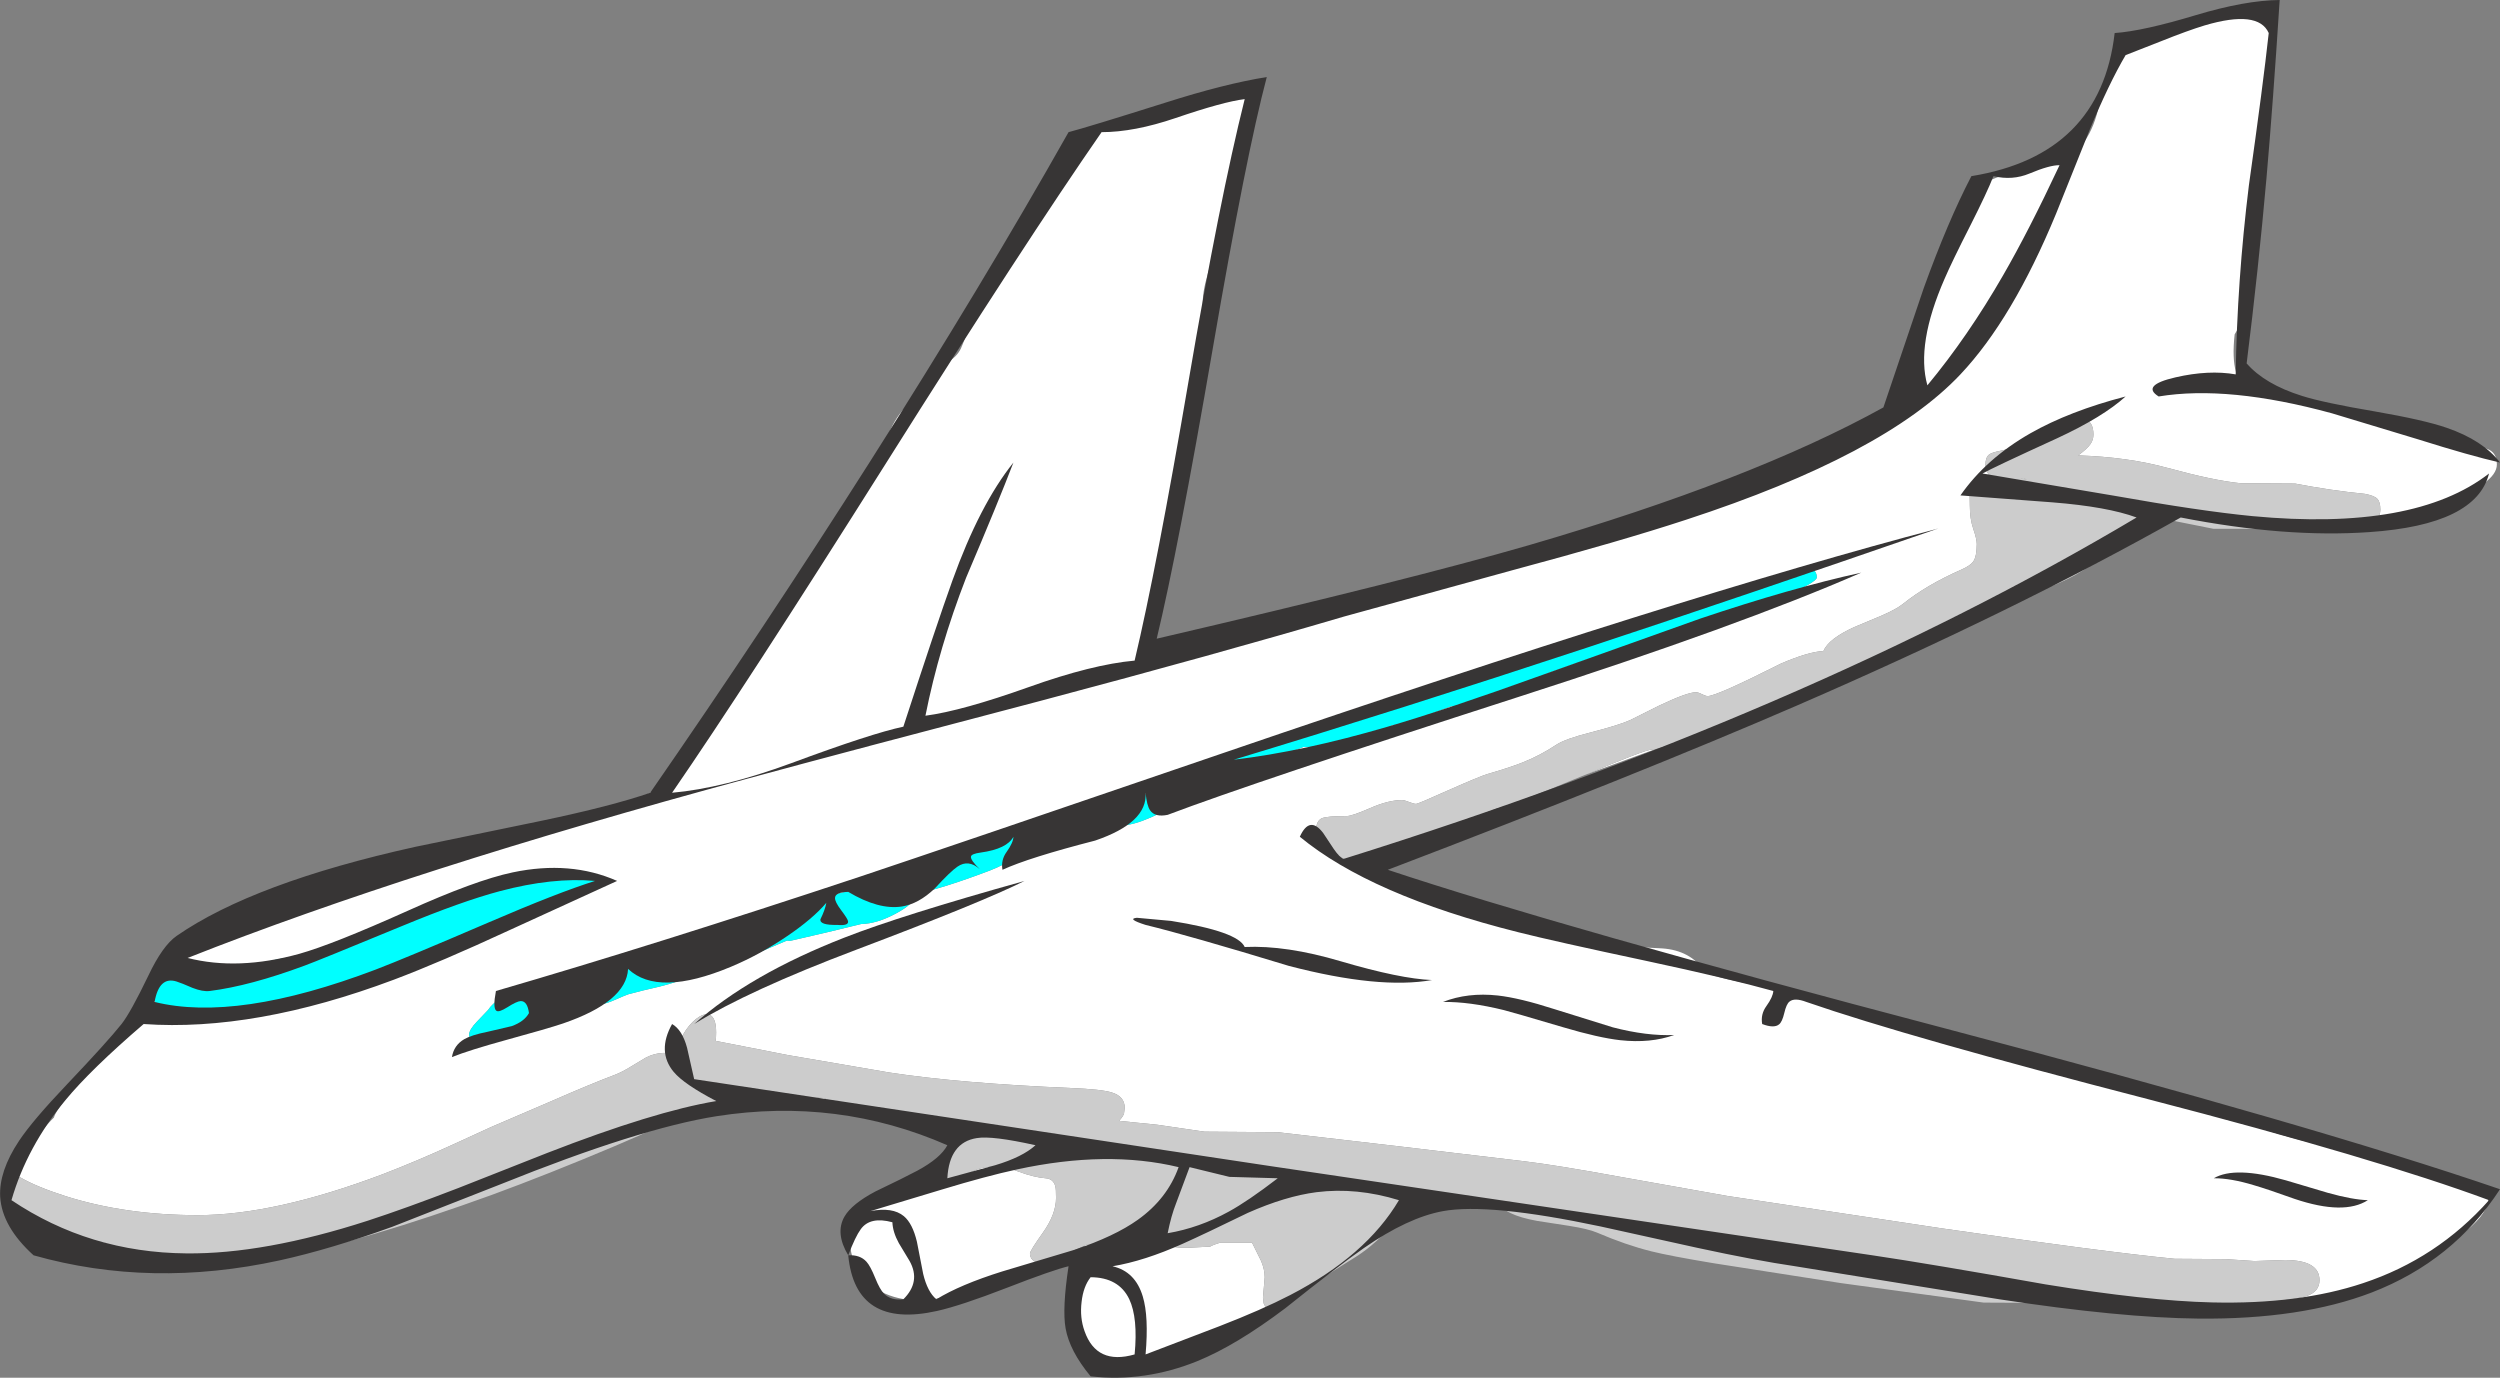 <?xml version="1.0" encoding="UTF-8" standalone="no"?>
<svg xmlns:xlink="http://www.w3.org/1999/xlink" height="396.15px" width="718.85px" xmlns="http://www.w3.org/2000/svg">
  <rect width="100%" height="100%" fill="#808080" stroke="none"/>
  <g transform="matrix(1, 0, 0, 1, 359.4, 198.05)">
    <path d="M-355.8 140.95 L-353.2 135.65 Q-349.6 129.3 -344.8 124.2 L-343.9 123.3 Q-342.9 119.85 -333.15 109.55 -322.1 98.45 -321.8 97.75 -318.15 89.9 -313.7 84.55 -307.5 77.1 -298.4 72.35 -292.05 69.05 -276.3 62.95 -261.35 57.2 -254.75 53.5 -249.45 50.55 -230.25 46.1 L-204.35 40.25 -180.25 33.55 Q-176.0 32.35 -171.45 29.25 -167.5 26.5 -165.25 23.75 -157.65 14.75 -148.0 -2.1 L-139.35 -14.8 Q-133.3 -23.35 -131.35 -28.0 L-127.8 -33.55 Q-124.0 -38.95 -120.65 -42.55 L-118.4 -44.85 Q-117.7 -47.55 -112.95 -54.05 -107.15 -61.95 -107.0 -62.55 L-104.4 -71.8 Q-102.4 -77.6 -99.0 -81.0 -96.2 -83.7 -91.5 -90.35 -90.15 -92.3 -87.05 -93.9 -84.3 -95.35 -83.1 -97.85 -82.15 -99.9 -79.7 -106.95 -77.6 -113.1 -75.75 -116.25 -73.05 -120.9 -62.6 -134.25 -52.8 -146.8 -49.6 -153.0 -45.15 -161.6 -36.35 -164.4 -33.55 -165.3 -29.6 -165.8 L-24.5 -166.5 Q-16.8 -170.15 -10.45 -171.9 2.0 -175.35 2.0 -167.5 2.0 -166.7 1.05 -165.25 L-1.15 -161.9 Q-4.45 -156.35 -5.0 -148.75 -5.2 -145.4 -7.2 -139.15 -9.3 -132.65 -9.6 -129.6 -9.8 -127.15 -12.0 -119.75 -13.85 -113.45 -13.5 -110.1 -12.95 -105.3 -14.1 -99.9 -14.95 -96.1 -16.5 -94.1 L-16.5 -93.6 Q-16.5 -87.3 -22.95 -50.65 -28.45 -19.5 -30.75 -8.85 L-30.5 -8.1 Q-17.55 -10.9 -3.6 -15.35 L20.1 -23.1 33.9 -25.8 Q45.1 -27.9 49.6 -29.75 55.3 -32.1 62.95 -34.2 70.35 -36.25 77.5 -37.5 97.65 -41.05 110.55 -45.35 117.55 -47.7 133.1 -54.6 135.45 -55.65 144.15 -57.65 152.15 -59.45 156.35 -61.75 L166.95 -67.95 Q176.65 -73.5 178.25 -73.5 L179.65 -73.35 181.75 -75.3 Q191.0 -83.55 191.0 -84.85 191.0 -88.0 192.2 -94.65 193.45 -101.5 193.5 -104.35 L200.45 -124.0 Q204.55 -135.15 208.75 -143.4 210.1 -146.1 222.85 -149.5 236.25 -153.05 238.4 -155.4 241.75 -159.05 243.5 -165.1 L246.0 -174.9 Q247.65 -179.95 251.9 -184.25 257.65 -190.0 266.15 -191.75 281.25 -194.8 286.4 -194.4 294.0 -193.8 294.0 -186.75 L291.45 -166.55 Q288.8 -146.85 288.5 -142.5 288.05 -125.9 287.0 -116.6 285.8 -105.9 283.15 -101.9 281.65 -88.2 287.65 -86.0 294.85 -83.3 305.05 -81.25 L326.15 -77.5 Q329.0 -77.0 334.5 -74.6 L340.9 -71.75 344.7 -71.4 Q347.35 -71.7 355.65 -69.0 358.55 -68.05 358.55 -64.5 358.55 -58.9 342.95 -53.45 334.0 -50.3 324.15 -48.8 325.05 -50.0 325.05 -51.5 325.05 -53.75 324.15 -54.65 323.25 -55.55 320.6 -56.05 310.95 -57.0 300.55 -59.0 L284.9 -59.1 Q277.25 -59.85 263.9 -63.5 252.45 -66.65 238.15 -67.1 240.7 -68.95 241.65 -70.3 242.55 -71.55 242.55 -73.1 242.55 -76.85 239.9 -77.65 236.25 -78.7 228.5 -73.5 223.15 -69.9 215.85 -68.45 213.35 -67.95 212.6 -67.4 211.5 -66.55 211.5 -64.5 211.5 -63.05 212.25 -61.85 212.75 -61.0 213.6 -60.45 210.5 -60.15 208.9 -59.05 207.25 -57.9 206.95 -55.85 L207.0 -52.65 Q207.0 -48.85 208.0 -45.95 209.0 -43.05 209.0 -41.6 209.0 -38.1 208.0 -36.6 207.15 -35.4 204.55 -34.25 194.65 -29.9 187.9 -24.5 185.95 -22.9 181.55 -21.0 L173.8 -17.75 Q166.4 -14.4 164.9 -10.85 160.6 -10.65 152.7 -7.25 134.15 2.1 131.65 2.1 131.05 2.1 129.95 1.55 128.9 1.0 128.25 1.0 125.75 1.0 117.75 4.8 L109.35 9.0 Q106.3 10.4 98.0 12.55 90.65 14.4 88.1 16.1 83.4 19.2 78.5 21.15 75.05 22.55 68.35 24.5 66.25 25.1 57.0 29.2 48.35 33.1 47.75 33.1 47.15 33.1 45.75 32.55 44.4 32.0 43.75 32.0 39.85 32.0 34.6 34.3 29.35 36.6 27.85 36.6 22.05 36.6 20.65 37.25 19.0 38.0 19.0 41.0 19.0 42.9 22.25 45.85 25.7 49.05 29.85 49.45 L28.6 50.0 27.6 50.35 Q44.0 56.45 64.5 62.3 L106.1 74.0 118.5 74.65 Q126.65 75.2 130.75 81.25 131.55 82.4 142.1 84.55 L153.25 86.6 Q166.4 89.45 195.35 98.25 204.25 100.95 243.1 110.75 273.2 118.35 279.15 121.5 287.7 126.0 302.15 129.8 309.6 131.75 327.35 135.35 342.1 138.35 347.7 140.25 356.05 143.05 356.05 146.5 356.05 154.85 331.4 166.6 321.7 171.2 312.3 174.25 302.9 177.25 299.0 177.0 L284.55 177.0 Q299.6 175.95 303.85 174.6 307.55 173.35 307.55 170.05 307.55 164.3 297.7 164.25 L288.85 164.55 280.55 164.0 265.9 163.9 Q245.5 161.9 199.3 155.2 L137.4 145.85 106.85 140.4 Q88.35 137.0 78.85 135.85 L42.75 131.55 8.0 127.5 -13.05 127.35 -26.65 125.35 -37.55 124.25 -37.5 124.1 Q-36.5 123.0 -36.2 122.15 L-36.0 120.5 Q-36.0 117.25 -39.65 116.1 -42.6 115.15 -51.4 114.8 -83.3 113.45 -103.6 110.35 L-132.7 105.35 -153.6 101.25 Q-153.1 95.95 -154.6 94.3 -155.85 92.9 -158.25 94.25 -160.35 95.5 -162.15 98.1 -164.0 100.75 -164.0 102.75 L-163.8 105.55 Q-168.9 103.65 -173.6 106.0 L-177.85 108.55 Q-180.6 110.25 -182.6 111.0 -189.5 113.6 -200.8 118.55 L-218.15 126.0 -228.95 130.95 Q-239.75 135.9 -249.4 139.6 -280.5 151.35 -302.55 151.35 -323.15 151.35 -340.35 145.95 -348.95 143.2 -353.55 140.5 -354.85 140.5 -355.8 140.95 M258.25 -49.75 L257.95 -49.55 253.4 -45.6 Q249.3 -42.05 244.9 -40.7 245.2 -42.95 247.05 -44.0 L254.3 -48.2 Q255.85 -49.2 256.35 -50.15 L258.25 -49.75 M116.6 17.35 L98.4 24.0 96.55 24.7 Q113.75 17.5 115.5 17.5 L116.6 17.35 M71.3 147.5 L71.0 147.5 70.7 147.5 71.2 147.25 71.3 147.5 M21.85 168.75 L15.05 173.0 Q14.2 173.5 8.55 177.85 3.25 181.9 -1.5 184.5 -16.8 193.0 -36.5 193.0 -47.15 193.0 -49.6 187.4 -50.4 185.6 -50.3 183.35 L-50.0 181.15 Q-50.0 179.85 -48.65 171.7 -47.25 163.15 -46.5 160.5 L-47.8 160.25 -46.9 159.85 -34.55 158.8 -25.25 156.6 -24.95 159.15 Q-23.7 160.75 -18.1 160.75 L-11.45 160.4 Q-10.4 159.8 -8.5 159.25 L0.6 159.25 3.2 164.5 Q4.25 166.95 4.25 169.25 L3.75 175.05 3.95 176.7 Q4.45 178.25 6.25 178.25 7.1 178.25 11.55 175.1 16.7 171.5 18.0 170.85 L21.85 168.75 M-60.95 164.95 L-72.45 169.4 Q-90.1 176.0 -93.5 176.0 -106.75 176.0 -112.15 167.85 -115.0 163.55 -115.0 158.65 L-114.9 154.1 Q-114.65 152.35 -113.45 151.05 -111.75 149.25 -99.6 142.5 -99.1 142.25 -92.0 138.95 -87.65 137.0 -87.1 135.5 L-86.1 131.4 Q-85.25 128.55 -83.5 127.35 L-83.35 127.25 -86.75 125.8 -82.0 126.5 Q-80.0 126.5 -78.65 125.2 L-68.25 127.6 -73.25 128.25 -73.85 127.1 Q-74.55 126.25 -76.1 126.25 -82.5 126.25 -88.75 140.15 L-88.5 141.6 Q-87.9 143.0 -86.1 143.0 -84.8 143.0 -83.75 142.1 L-81.8 140.15 Q-78.65 137.25 -71.65 137.25 -70.8 137.25 -66.5 138.85 -62.0 140.5 -58.75 140.75 -56.5 140.9 -55.95 143.1 -55.75 143.8 -55.75 146.4 -55.75 151.05 -59.5 156.35 -63.25 161.6 -63.25 162.4 -63.25 163.1 -62.85 163.8 -62.25 164.75 -60.95 164.95 M-108.4 121.05 L-113.5 121.0 -125.3 119.75 -136.35 118.6 -151.75 118.6 Q-151.5 117.85 -151.5 117.0 -151.5 116.1 -151.75 115.3 L-147.35 115.85 -124.65 117.5 -122.45 117.7 -120.55 118.55 -108.4 121.05 M-294.6 165.1 L-299.05 166.0 -307.0 166.0 -302.15 165.15 -294.6 165.1 M-326.9 163.2 Q-335.95 162.15 -345.3 157.35 -348.45 155.75 -350.75 154.25 L-349.55 154.7 Q-343.7 156.85 -329.05 159.25 -329.0 161.3 -326.9 163.2 M70.25 -5.25 Q67.3 -5.25 61.0 -2.2 L53.75 1.6 Q52.05 2.4 43.7 4.45 40.85 5.15 39.4 6.05 L35.6 6.15 Q29.5 7.1 28.9 9.75 L27.55 9.25 Q26.65 8.75 26.35 8.75 23.6 8.75 9.8 13.55 -4.75 18.55 -4.75 20.5 L-4.35 21.8 Q-3.55 23.0 -1.75 23.0 -0.75 23.0 15.35 16.75 22.95 16.75 32.0 14.25 38.65 12.4 40.8 10.5 43.7 10.35 58.0 5.0 L58.75 5.25 59.5 5.5 Q61.25 5.5 71.95 1.15 L86.15 -4.65 112.15 -13.8 125.45 -18.2 Q133.35 -20.55 139.75 -21.5 143.7 -22.1 153.3 -26.35 163.0 -30.7 163.0 -32.0 163.0 -36.7 153.4 -33.0 143.45 -28.2 142.75 -28.0 L130.55 -24.6 118.25 -21.25 Q113.45 -19.8 106.95 -17.4 L95.6 -13.15 81.95 -7.8 Q73.1 -4.3 72.5 -4.3 71.0 -5.25 70.25 -5.25 M221.55 -60.4 L222.4 -60.5 223.45 -60.2 221.55 -60.4 M-65.6 47.4 Q-61.0 44.4 -61.0 43.45 -61.0 39.6 -68.45 41.75 -72.3 42.85 -77.8 45.25 -78.65 45.55 -86.3 49.6 -92.9 53.1 -97.8 54.0 L-108.5 56.4 -119.4 59.15 Q-121.15 59.65 -128.4 63.35 -135.5 67.0 -136.35 68.35 -140.6 70.2 -145.9 71.85 L-167.9 78.9 -174.25 79.0 Q-178.7 79.05 -181.3 80.5 -183.85 81.9 -182.55 83.5 L-186.8 85.55 Q-188.25 86.35 -188.25 88.0 L-187.85 89.3 Q-187.15 90.5 -185.75 90.5 -185.0 90.5 -182.7 89.5 -179.65 88.15 -178.75 87.85 L-174.5 86.75 -169.8 85.65 Q-166.55 84.85 -162.05 83.3 L-154.15 80.35 -140.1 75.35 -133.1 72.4 -132.25 72.5 -121.9 70.1 -111.8 67.65 Q-107.25 67.55 -101.85 64.65 -96.5 61.8 -96.5 59.65 L-96.5 59.1 Q-88.3 57.4 -74.75 52.25 -70.45 50.6 -65.6 47.4 M-23.6 31.7 Q-24.2 30.5 -25.75 30.5 L-29.0 30.05 Q-30.05 30.05 -33.4 32.4 -34.9 33.45 -37.95 34.55 -39.5 35.1 -39.5 36.65 -39.5 37.3 -39.1 38.0 -38.35 39.25 -36.75 39.25 -33.65 39.25 -28.5 37.0 -23.25 34.7 -23.25 33.15 -23.25 32.35 -23.6 31.7 M-219.05 92.35 L-222.25 95.7 Q-224.5 98.05 -224.5 99.4 -224.5 100.05 -224.1 100.8 -223.4 102.0 -221.85 102.0 -220.95 102.0 -217.55 99.85 L-214.3 97.65 -212.5 98.5 Q-209.5 98.5 -206.8 96.45 -204.25 94.5 -204.25 92.75 L-205.4 90.65 Q-206.85 88.5 -208.25 88.5 -209.0 88.5 -209.45 88.9 -210.05 89.4 -211.05 89.65 -211.75 86.6 -215.25 88.85 -217.95 90.6 -219.05 92.35 M-224.4 58.15 Q-229.85 59.35 -235.15 62.8 -241.9 67.1 -244.75 68.25 L-249.35 70.25 Q-252.6 71.65 -254.65 72.15 -256.4 72.6 -256.45 73.45 L-265.5 74.0 Q-266.45 74.0 -267.95 75.15 -269.6 76.3 -270.15 76.4 L-276.35 77.25 Q-280.45 77.85 -284.5 79.0 L-290.25 80.8 -296.15 82.4 -305.0 82.4 -310.1 81.75 Q-311.7 81.75 -313.55 84.65 -315.25 87.15 -315.25 88.25 -315.25 90.55 -313.0 91.5 -310.1 92.7 -301.5 93.0 L-288.5 93.0 Q-271.0 89.35 -260.85 86.55 -246.3 82.5 -235.0 77.35 -229.1 74.7 -210.5 65.4 L-198.9 61.3 Q-187.75 57.1 -187.75 55.5 -187.75 54.65 -188.35 53.9 -189.15 52.85 -190.75 52.75 L-197.75 52.75 -224.4 58.15" fill="#ffffff" fill-rule="evenodd" stroke="none"/>
    <path d="M324.15 -48.8 L323.25 -47.9 Q320.3 -45.45 313.05 -46.0 L277.05 -46.0 258.25 -49.75 256.35 -50.15 Q255.85 -49.2 254.3 -48.2 L247.05 -44.0 Q245.2 -42.95 244.9 -40.7 L244.85 -40.35 Q244.65 -37.65 242.9 -36.35 238.2 -32.75 232.05 -30.15 L219.4 -25.25 Q215.1 -23.55 191.65 -12.85 171.15 -3.5 169.75 -3.5 L168.0 -3.7 Q162.8 1.0 143.9 8.25 134.7 11.8 125.3 14.8 L116.6 17.35 115.5 17.5 Q113.75 17.5 96.55 24.7 L95.4 25.15 Q75.85 33.3 71.25 34.35 L70.6 34.55 64.75 36.9 61.4 38.4 51.35 43.1 46.75 44.05 Q42.3 44.85 39.85 45.85 36.55 47.15 34.45 48.75 33.45 49.5 31.0 49.5 L29.85 49.45 Q25.7 49.05 22.25 45.85 19.0 42.9 19.0 41.0 19.0 38.0 20.65 37.25 22.05 36.6 27.85 36.6 29.35 36.6 34.6 34.3 39.85 32.0 43.75 32.0 44.4 32.0 45.75 32.55 47.15 33.1 47.75 33.1 48.35 33.1 57.0 29.2 66.25 25.1 68.35 24.5 75.05 22.55 78.5 21.15 83.4 19.2 88.1 16.1 90.65 14.4 98.0 12.55 106.3 10.4 109.35 9.0 L117.75 4.8 Q125.75 1.0 128.25 1.0 128.9 1.0 129.95 1.55 131.05 2.1 131.65 2.1 134.15 2.1 152.7 -7.25 160.6 -10.65 164.9 -10.85 166.4 -14.4 173.8 -17.75 L181.55 -21.0 Q185.95 -22.9 187.9 -24.5 194.65 -29.9 204.55 -34.25 207.15 -35.4 208.0 -36.6 209.0 -38.1 209.0 -41.6 209.0 -43.05 208.0 -45.95 207.0 -48.85 207.0 -52.65 L206.95 -55.85 Q207.25 -57.9 208.9 -59.05 210.5 -60.15 213.6 -60.45 212.75 -61.0 212.25 -61.85 211.5 -63.05 211.5 -64.5 211.5 -66.55 212.6 -67.4 213.35 -67.95 215.85 -68.45 223.15 -69.9 228.5 -73.5 236.25 -78.7 239.9 -77.65 242.55 -76.85 242.55 -73.1 242.55 -71.55 241.65 -70.3 240.7 -68.95 238.15 -67.1 252.45 -66.65 263.9 -63.5 277.25 -59.85 284.9 -59.1 L300.55 -59.0 Q310.95 -57.0 320.6 -56.05 323.25 -55.55 324.15 -54.65 325.05 -53.75 325.05 -51.5 325.05 -50.0 324.15 -48.8 M284.55 177.0 L271.9 177.15 270.05 177.5 248.55 177.5 242.65 176.65 211.0 176.5 170.0 170.9 133.15 165.15 Q120.55 163.05 115.4 161.75 108.15 159.95 99.75 156.35 97.25 155.3 91.9 154.45 L82.55 153.0 Q72.9 151.25 71.3 147.5 L71.2 147.25 70.7 147.5 Q67.9 148.75 64.6 148.75 L58.85 147.95 46.75 147.15 Q46.45 147.15 42.0 152.95 36.35 159.6 30.6 163.25 L21.85 168.75 18.0 170.85 Q16.7 171.5 11.55 175.1 7.1 178.25 6.25 178.25 4.45 178.25 3.95 176.7 L3.75 175.05 4.25 169.25 Q4.25 166.95 3.2 164.5 L0.6 159.25 -8.5 159.25 Q-10.4 159.8 -11.45 160.4 L-18.1 160.75 Q-23.7 160.75 -24.95 159.15 L-25.25 156.6 -34.55 158.8 -46.9 159.85 -47.8 160.25 -52.8 162.45 Q-58.65 165.0 -60.25 165.0 L-60.95 164.95 Q-62.25 164.75 -62.85 163.8 -63.25 163.1 -63.25 162.4 -63.25 161.6 -59.5 156.35 -55.75 151.05 -55.75 146.4 -55.75 143.8 -55.95 143.1 -56.5 140.9 -58.75 140.75 -62.0 140.5 -66.5 138.85 -70.8 137.25 -71.65 137.25 -78.65 137.25 -81.8 140.15 L-83.75 142.1 Q-84.8 143.0 -86.1 143.0 -87.9 143.0 -88.5 141.6 L-88.75 140.15 Q-82.5 126.25 -76.1 126.25 -74.55 126.25 -73.85 127.1 L-73.25 128.25 -68.25 127.6 -78.65 125.2 Q-80.0 126.5 -82.0 126.5 L-86.75 125.8 -92.3 124.65 -104.75 121.85 -108.4 121.05 -120.55 118.55 -122.45 117.7 -124.65 117.5 -147.35 115.85 -151.75 115.3 Q-151.5 116.1 -151.5 117.0 -151.5 117.85 -151.75 118.6 L-152.5 120.0 Q-154.05 122.0 -157.5 122.0 -159.45 122.0 -160.75 121.35 -167.8 125.2 -182.75 131.55 -201.95 139.65 -217.9 145.5 -236.1 152.1 -251.1 156.55 -268.75 161.7 -285.5 165.0 L-294.6 165.1 -302.15 165.15 -307.0 166.0 -320.55 166.0 Q-323.25 166.1 -326.1 163.9 L-326.9 163.2 Q-329.0 161.3 -329.05 159.25 -343.7 156.85 -349.55 154.7 L-350.75 154.25 Q-358.55 150.9 -358.55 145.6 -358.55 144.05 -357.7 142.65 -356.95 141.5 -355.8 140.95 -354.85 140.5 -353.55 140.5 -348.95 143.2 -340.35 145.95 -323.15 151.35 -302.55 151.35 -280.5 151.35 -249.4 139.6 -239.75 135.9 -228.95 130.95 L-218.15 126.0 -200.8 118.55 Q-189.5 113.6 -182.6 111.0 -180.6 110.25 -177.85 108.55 L-173.6 106.0 Q-168.9 103.65 -163.8 105.55 L-164.0 102.75 Q-164.0 100.75 -162.15 98.1 -160.35 95.5 -158.25 94.25 -155.85 92.9 -154.6 94.3 -153.1 95.95 -153.6 101.25 L-132.7 105.35 -103.6 110.35 Q-83.3 113.45 -51.4 114.8 -42.6 115.15 -39.65 116.1 -36.0 117.25 -36.0 120.5 L-36.2 122.15 Q-36.5 123.0 -37.5 124.1 L-37.55 124.25 -26.65 125.35 -13.05 127.35 8.0 127.5 42.75 131.55 78.85 135.85 Q88.35 137.0 106.85 140.4 L137.4 145.85 199.3 155.2 Q245.5 161.9 265.9 163.9 L280.55 164.0 288.85 164.55 297.7 164.25 Q307.55 164.3 307.55 170.05 307.55 173.35 303.85 174.6 299.6 175.95 284.55 177.0 M221.55 -60.4 L223.45 -60.2 222.4 -60.5 221.55 -60.4" fill="#cccccc" fill-rule="evenodd" stroke="none"/>
    <path d="M70.25 -5.25 Q71.0 -5.25 72.5 -4.3 73.1 -4.3 81.95 -7.8 L95.6 -13.15 106.95 -17.4 Q113.45 -19.8 118.25 -21.25 L130.55 -24.6 142.75 -28.0 Q143.45 -28.2 153.4 -33.0 163.0 -36.7 163.0 -32.0 163.0 -30.7 153.3 -26.35 143.7 -22.1 139.75 -21.5 133.35 -20.55 125.45 -18.2 L112.15 -13.8 86.15 -4.65 71.95 1.15 Q61.25 5.5 59.5 5.5 L58.75 5.25 58.0 5.0 Q43.7 10.35 40.8 10.5 38.65 12.4 32.0 14.25 22.95 16.75 15.35 16.75 -0.75 23.0 -1.75 23.0 -3.55 23.0 -4.35 21.8 L-4.75 20.5 Q-4.75 18.55 9.8 13.55 23.6 8.75 26.35 8.75 26.65 8.75 27.55 9.25 L28.9 9.75 Q29.5 7.1 35.6 6.15 L39.4 6.05 Q40.85 5.15 43.7 4.45 52.05 2.4 53.75 1.6 L61.0 -2.2 Q67.3 -5.25 70.25 -5.25 M-23.6 31.7 Q-23.25 32.35 -23.25 33.15 -23.25 34.7 -28.5 37.0 -33.65 39.25 -36.75 39.25 -38.35 39.25 -39.1 38.0 -39.5 37.3 -39.5 36.65 -39.5 35.1 -37.95 34.55 -34.9 33.45 -33.4 32.4 -30.05 30.05 -29.0 30.05 L-25.75 30.5 Q-24.2 30.5 -23.6 31.7 M-65.6 47.4 Q-70.45 50.6 -74.75 52.25 -88.3 57.4 -96.5 59.1 L-96.5 59.65 Q-96.5 61.8 -101.85 64.65 -107.25 67.55 -111.8 67.65 L-121.9 70.1 -132.25 72.5 -133.1 72.4 -140.1 75.35 -154.15 80.35 -162.05 83.3 Q-166.55 84.85 -169.8 85.65 L-174.5 86.75 -178.75 87.85 Q-179.65 88.15 -182.7 89.5 -185.0 90.5 -185.75 90.5 -187.15 90.5 -187.85 89.3 L-188.25 88.0 Q-188.25 86.35 -186.8 85.55 L-182.55 83.5 Q-183.85 81.9 -181.3 80.5 -178.7 79.05 -174.25 79.0 L-167.9 78.9 -145.9 71.85 Q-140.6 70.2 -136.35 68.35 -135.5 67.0 -128.4 63.35 -121.15 59.65 -119.4 59.15 L-108.5 56.4 -97.8 54.0 Q-92.9 53.1 -86.3 49.6 -78.65 45.55 -77.8 45.25 -72.3 42.85 -68.45 41.75 -61.0 39.6 -61.0 43.45 -61.0 44.4 -65.6 47.4 M-224.4 58.15 L-197.75 52.75 -190.75 52.75 Q-189.15 52.85 -188.35 53.9 -187.75 54.65 -187.75 55.5 -187.75 57.1 -198.9 61.3 L-210.5 65.4 Q-229.1 74.7 -235.0 77.35 -246.3 82.5 -260.85 86.55 -271.0 89.35 -288.5 93.0 L-301.5 93.0 Q-310.1 92.7 -313.0 91.5 -315.25 90.55 -315.25 88.25 -315.25 87.15 -313.55 84.65 -311.7 81.75 -310.1 81.75 L-305.0 82.4 -296.15 82.4 -290.25 80.8 -284.5 79.0 Q-280.45 77.85 -276.35 77.25 L-270.15 76.4 Q-269.6 76.3 -267.95 75.15 -266.45 74.0 -265.5 74.0 L-256.45 73.45 Q-256.4 72.6 -254.65 72.15 -252.6 71.65 -249.35 70.25 L-244.75 68.25 Q-241.9 67.1 -235.15 62.8 -229.85 59.35 -224.4 58.15 M-219.05 92.35 Q-217.95 90.6 -215.25 88.85 -211.75 86.6 -211.05 89.65 -210.05 89.4 -209.45 88.9 -209.0 88.5 -208.25 88.5 -206.85 88.5 -205.4 90.65 L-204.25 92.75 Q-204.25 94.5 -206.8 96.45 -209.5 98.5 -212.5 98.5 L-214.3 97.65 -217.55 99.85 Q-220.95 102.0 -221.85 102.0 -223.4 102.0 -224.1 100.8 -224.5 100.05 -224.5 99.4 -224.5 98.05 -222.25 95.7 L-219.05 92.35" fill="#00ffff" fill-rule="evenodd" stroke="none"/>
    <path d="M262.0 -186.2 L251.8 -182.2 Q246.95 -173.95 241.4 -160.55 L231.8 -136.6 Q219.3 -106.3 204.3 -90.4 182.5 -67.25 125.4 -48.6 106.85 -42.5 75.35 -34.05 L27.0 -20.75 Q-9.25 -10.05 -60.3 3.5 -116.55 18.25 -143.95 25.7 -241.55 52.1 -305.45 77.4 -290.95 81.1 -273.3 76.2 -263.7 73.5 -242.3 63.9 -222.7 55.05 -212.0 52.8 -195.4 49.3 -181.95 55.25 L-213.0 69.45 Q-232.75 78.6 -246.15 83.65 -286.15 98.65 -318.1 96.4 -333.3 109.45 -340.55 118.25 -351.65 131.65 -356.1 147.05 -333.7 162.1 -305.85 162.35 -283.5 162.6 -253.65 152.95 -242.75 149.4 -227.6 143.55 L-202.0 133.45 Q-171.4 121.55 -153.45 118.55 -162.75 113.7 -165.7 110.15 -170.55 104.3 -166.15 96.4 -163.25 98.05 -161.85 103.2 L-159.8 112.25 5.9 137.25 179.0 162.9 Q195.55 165.35 228.7 171.25 257.85 176.0 276.65 176.45 301.7 177.05 320.1 170.9 341.35 163.85 356.3 147.05 323.9 135.05 258.6 118.1 189.3 100.2 160.0 90.05 156.6 88.75 155.15 89.95 154.25 90.65 153.65 93.25 153.05 95.8 152.15 96.5 150.7 97.7 147.3 96.4 146.8 93.6 148.5 91.25 150.4 88.6 150.5 86.9 137.55 83.3 114.0 78.25 87.2 72.55 77.15 70.0 34.7 59.35 14.35 42.55 17.15 36.35 21.05 41.45 L24.1 46.05 Q25.85 48.6 27.0 48.9 159.8 7.35 254.95 -49.25 246.55 -52.35 230.8 -53.6 L204.3 -55.6 Q211.7 -66.2 224.4 -73.45 235.65 -79.85 251.8 -84.05 245.3 -78.15 232.15 -72.05 213.35 -63.45 210.65 -61.9 L248.25 -55.55 Q273.25 -51.1 288.2 -49.65 334.85 -45.25 356.3 -61.9 352.6 -47.15 321.9 -45.05 297.8 -43.35 267.65 -49.25 219.85 -22.3 157.1 4.9 111.5 24.65 39.65 52.05 89.2 68.55 199.85 97.65 306.7 125.8 359.45 143.9 346.0 164.55 322.55 173.6 302.25 181.4 272.65 181.1 250.2 180.85 215.5 175.55 L156.8 166.05 Q145.5 164.4 128.65 160.75 L100.8 154.6 Q68.7 147.8 55.5 150.2 45.4 152.05 32.8 160.8 25.4 165.95 10.2 178.1 -3.9 188.75 -15.05 193.3 -30.15 199.45 -45.8 197.7 -51.85 190.4 -53.0 183.9 -54.0 178.25 -52.15 166.05 -56.65 167.1 -69.9 172.25 -83.05 177.35 -89.95 178.9 -113.45 184.15 -115.5 162.9 -119.3 156.55 -116.6 151.8 -114.5 148.15 -107.7 144.55 -99.45 140.6 -95.6 138.55 -88.95 134.95 -87.0 131.25 -118.5 117.45 -153.35 122.9 -175.55 126.4 -215.4 142.45 L-246.6 154.7 Q-264.4 161.15 -278.95 164.35 -316.0 172.45 -349.75 162.9 -358.8 154.7 -359.35 146.1 -359.75 138.75 -353.9 129.95 -350.0 124.1 -340.05 113.65 -328.55 101.55 -324.45 96.4 -321.85 93.1 -316.75 82.5 -312.65 73.85 -308.6 71.05 -286.5 55.75 -240.0 45.45 L-203.65 37.95 Q-183.4 33.7 -172.45 29.9 -139.55 -17.6 -109.15 -65.45 -76.95 -116.1 -52.15 -160.05 -46.75 -161.45 -24.25 -168.55 -7.3 -173.95 4.85 -175.9 -1.1 -153.45 -10.6 -98.3 -20.7 -39.65 -26.8 -14.4 45.95 -31.35 80.1 -41.25 144.3 -59.95 182.15 -80.9 L193.75 -115.2 Q200.7 -134.45 207.45 -147.4 244.6 -153.45 248.65 -188.55 256.75 -189.1 272.0 -193.7 286.15 -197.95 296.1 -198.05 294.2 -168.55 292.3 -146.8 290.0 -120.8 286.6 -93.55 291.85 -87.55 302.55 -84.2 308.7 -82.25 323.45 -79.75 337.6 -77.3 344.1 -75.05 354.55 -71.45 359.45 -65.05 350.9 -67.0 335.8 -71.75 L311.15 -79.2 Q281.35 -87.35 261.3 -84.05 256.15 -87.25 266.15 -89.55 275.7 -91.75 283.45 -90.4 283.85 -117.2 287.25 -144.8 291.35 -173.85 292.95 -188.55 289.95 -195.3 274.55 -190.75 269.75 -189.3 262.0 -186.2 M224.15 -148.15 Q219.25 -146.1 213.8 -147.4 212.0 -142.8 207.2 -133.3 201.85 -122.8 199.75 -117.9 191.5 -99.05 194.8 -87.25 206.45 -101.3 216.55 -118.85 223.95 -131.65 232.8 -150.55 230.0 -150.6 224.15 -148.15 M-42.65 -160.05 Q-64.4 -128.7 -104.45 -65.15 -145.2 -0.5 -166.15 29.9 -151.45 28.6 -131.9 21.4 -108.7 12.8 -99.65 10.9 -90.15 -18.3 -85.55 -31.1 -77.7 -52.95 -68.0 -65.05 -72.35 -53.7 -81.6 -31.95 -89.4 -11.9 -93.3 7.75 -82.75 6.35 -63.55 -0.5 -45.35 -7.0 -33.15 -8.1 -26.85 -34.55 -17.6 -88.7 -8.75 -140.55 -1.5 -169.55 -7.65 -168.8 -21.4 -164.1 -33.3 -160.05 -42.65 -160.05 M-218.7 67.1 Q-198.95 58.6 -188.3 55.25 -200.45 54.15 -215.7 58.2 -226.6 61.1 -243.75 68.2 -268.2 78.3 -271.8 79.6 -287.55 85.45 -299.1 86.9 -301.1 87.15 -304.05 86.0 -307.25 84.6 -308.7 84.15 -313.65 82.65 -314.95 90.05 -291.35 95.9 -251.4 80.75 -243.0 77.55 -218.7 67.1 M-115.5 162.9 Q-112.1 162.7 -110.25 164.75 -109.15 165.95 -107.75 169.4 -106.4 172.75 -105.2 173.95 -103.2 175.95 -99.65 175.55 -94.55 170.5 -97.85 164.55 L-100.95 159.4 Q-102.7 156.2 -102.8 153.4 -109.2 151.65 -111.9 155.4 -113.45 157.5 -115.5 162.9 M-95.75 159.0 L-93.95 168.25 Q-92.7 173.45 -90.15 175.55 -83.35 171.35 -71.25 167.55 L-50.55 161.35 Q-38.9 157.45 -32.25 152.7 -23.75 146.65 -20.5 137.55 -41.1 132.6 -66.95 138.2 -75.75 140.1 -88.6 144.0 L-109.15 150.2 Q-102.75 148.95 -99.5 151.65 -97.0 153.75 -95.75 159.0 M-61.65 131.25 Q-74.15 128.45 -78.55 129.2 -86.45 130.45 -87.0 140.75 L-73.25 137.0 Q-65.4 134.65 -61.65 131.25 M-48.4 176.3 Q-48.95 180.8 -47.55 184.7 -44.1 194.55 -33.15 191.4 -32.15 180.9 -34.7 175.5 -37.7 169.25 -45.8 169.2 -47.9 171.85 -48.4 176.3 M-17.35 137.55 L-21.25 148.0 Q-22.65 151.55 -23.65 156.55 -14.55 155.0 -6.1 150.35 -0.6 147.35 8.0 140.75 L-5.9 140.35 -17.35 137.55 M-0.6 150.7 Q-12.9 156.7 -19.25 159.55 -30.4 164.55 -39.5 166.05 -32.95 167.55 -30.8 174.75 -29.05 180.55 -30.0 191.4 L-8.8 183.3 Q3.45 178.55 11.55 174.35 33.4 163.05 42.85 147.05 30.65 143.3 19.15 144.75 10.25 145.9 -0.6 150.7" fill="#373535" fill-rule="evenodd" stroke="none"/>
    <path d="M175.8 -33.4 Q140.8 -18.1 77.05 2.4 1.2 26.85 -23.65 36.25 -27.3 37.0 -28.7 34.95 -29.65 33.6 -30.0 29.9 -29.4 38.5 -44.5 43.65 -63.55 48.55 -71.15 52.05 -71.65 49.25 -69.95 46.9 -68.05 44.25 -68.0 42.55 -69.85 46.05 -77.45 47.1 -80.0 47.45 -80.2 48.2 -80.45 49.2 -77.65 51.9 -80.9 48.95 -84.1 51.15 -86.1 52.5 -90.6 57.4 -95.25 61.85 -100.05 62.6 -106.7 63.65 -115.5 58.4 -119.25 58.5 -119.3 60.15 -119.35 61.25 -117.55 63.65 -115.65 66.15 -115.55 66.85 -115.35 68.2 -118.65 67.9 -123.75 68.0 -123.5 66.3 -122.15 63.55 -121.8 61.55 -125.65 66.1 -133.1 71.15 -140.9 76.45 -149.25 79.95 -170.2 88.7 -178.8 80.55 -179.3 90.0 -197.55 96.25 -201.85 97.7 -213.9 101.0 -224.45 103.9 -229.45 105.9 -228.9 102.5 -225.9 100.75 -223.8 99.55 -219.3 98.65 L-212.25 97.0 Q-208.65 95.7 -207.3 93.25 -207.75 89.75 -209.7 89.8 -210.8 89.85 -213.55 91.6 -215.95 93.1 -216.65 92.6 -217.75 91.9 -216.8 86.9 -171.05 73.6 -111.9 53.95 -88.1 46.0 -7.45 18.4 125.2 -27.0 197.95 -46.1 141.2 -26.45 97.45 -12.0 43.1 5.95 -4.65 20.4 15.2 18.05 39.45 10.95 56.6 5.95 84.15 -4.0 L129.55 -20.2 Q155.55 -28.95 175.8 -33.4" fill="#373535" fill-rule="evenodd" stroke="none"/>
    <path d="M-116.6 71.55 Q-100.25 65.15 -64.8 55.25 -76.85 61.3 -113.1 75.0 -144.2 86.75 -159.8 96.4 -143.75 82.15 -116.6 71.55" fill="#373535" fill-rule="evenodd" stroke="none"/>
    <path d="M26.1 78.35 Q43.25 83.4 52.35 83.75 37.2 86.45 11.25 79.7 -17.65 70.9 -30.0 67.9 -35.5 66.15 -32.5 65.85 L-22.65 66.75 Q-3.45 69.8 -1.5 74.25 10.4 73.7 26.1 78.35" fill="#373535" fill-rule="evenodd" stroke="none"/>
    <path d="M90.15 97.35 Q75.1 92.9 73.05 92.4 63.15 89.95 55.5 90.05 62.65 87.25 71.3 88.2 77.55 88.9 87.5 92.1 L104.35 97.35 Q114.15 99.9 122.0 99.55 115.2 102.0 106.5 101.05 100.25 100.35 90.15 97.35" fill="#373535" fill-rule="evenodd" stroke="none"/>
    <path d="M288.7 142.75 Q281.95 140.7 277.15 140.75 283.25 137.15 297.9 141.35 L310.0 144.95 Q316.95 146.9 321.45 147.05 314.6 151.45 300.45 146.7 292.65 143.9 288.7 142.75" fill="#373535" fill-rule="evenodd" stroke="none"/>
  </g>
</svg>
